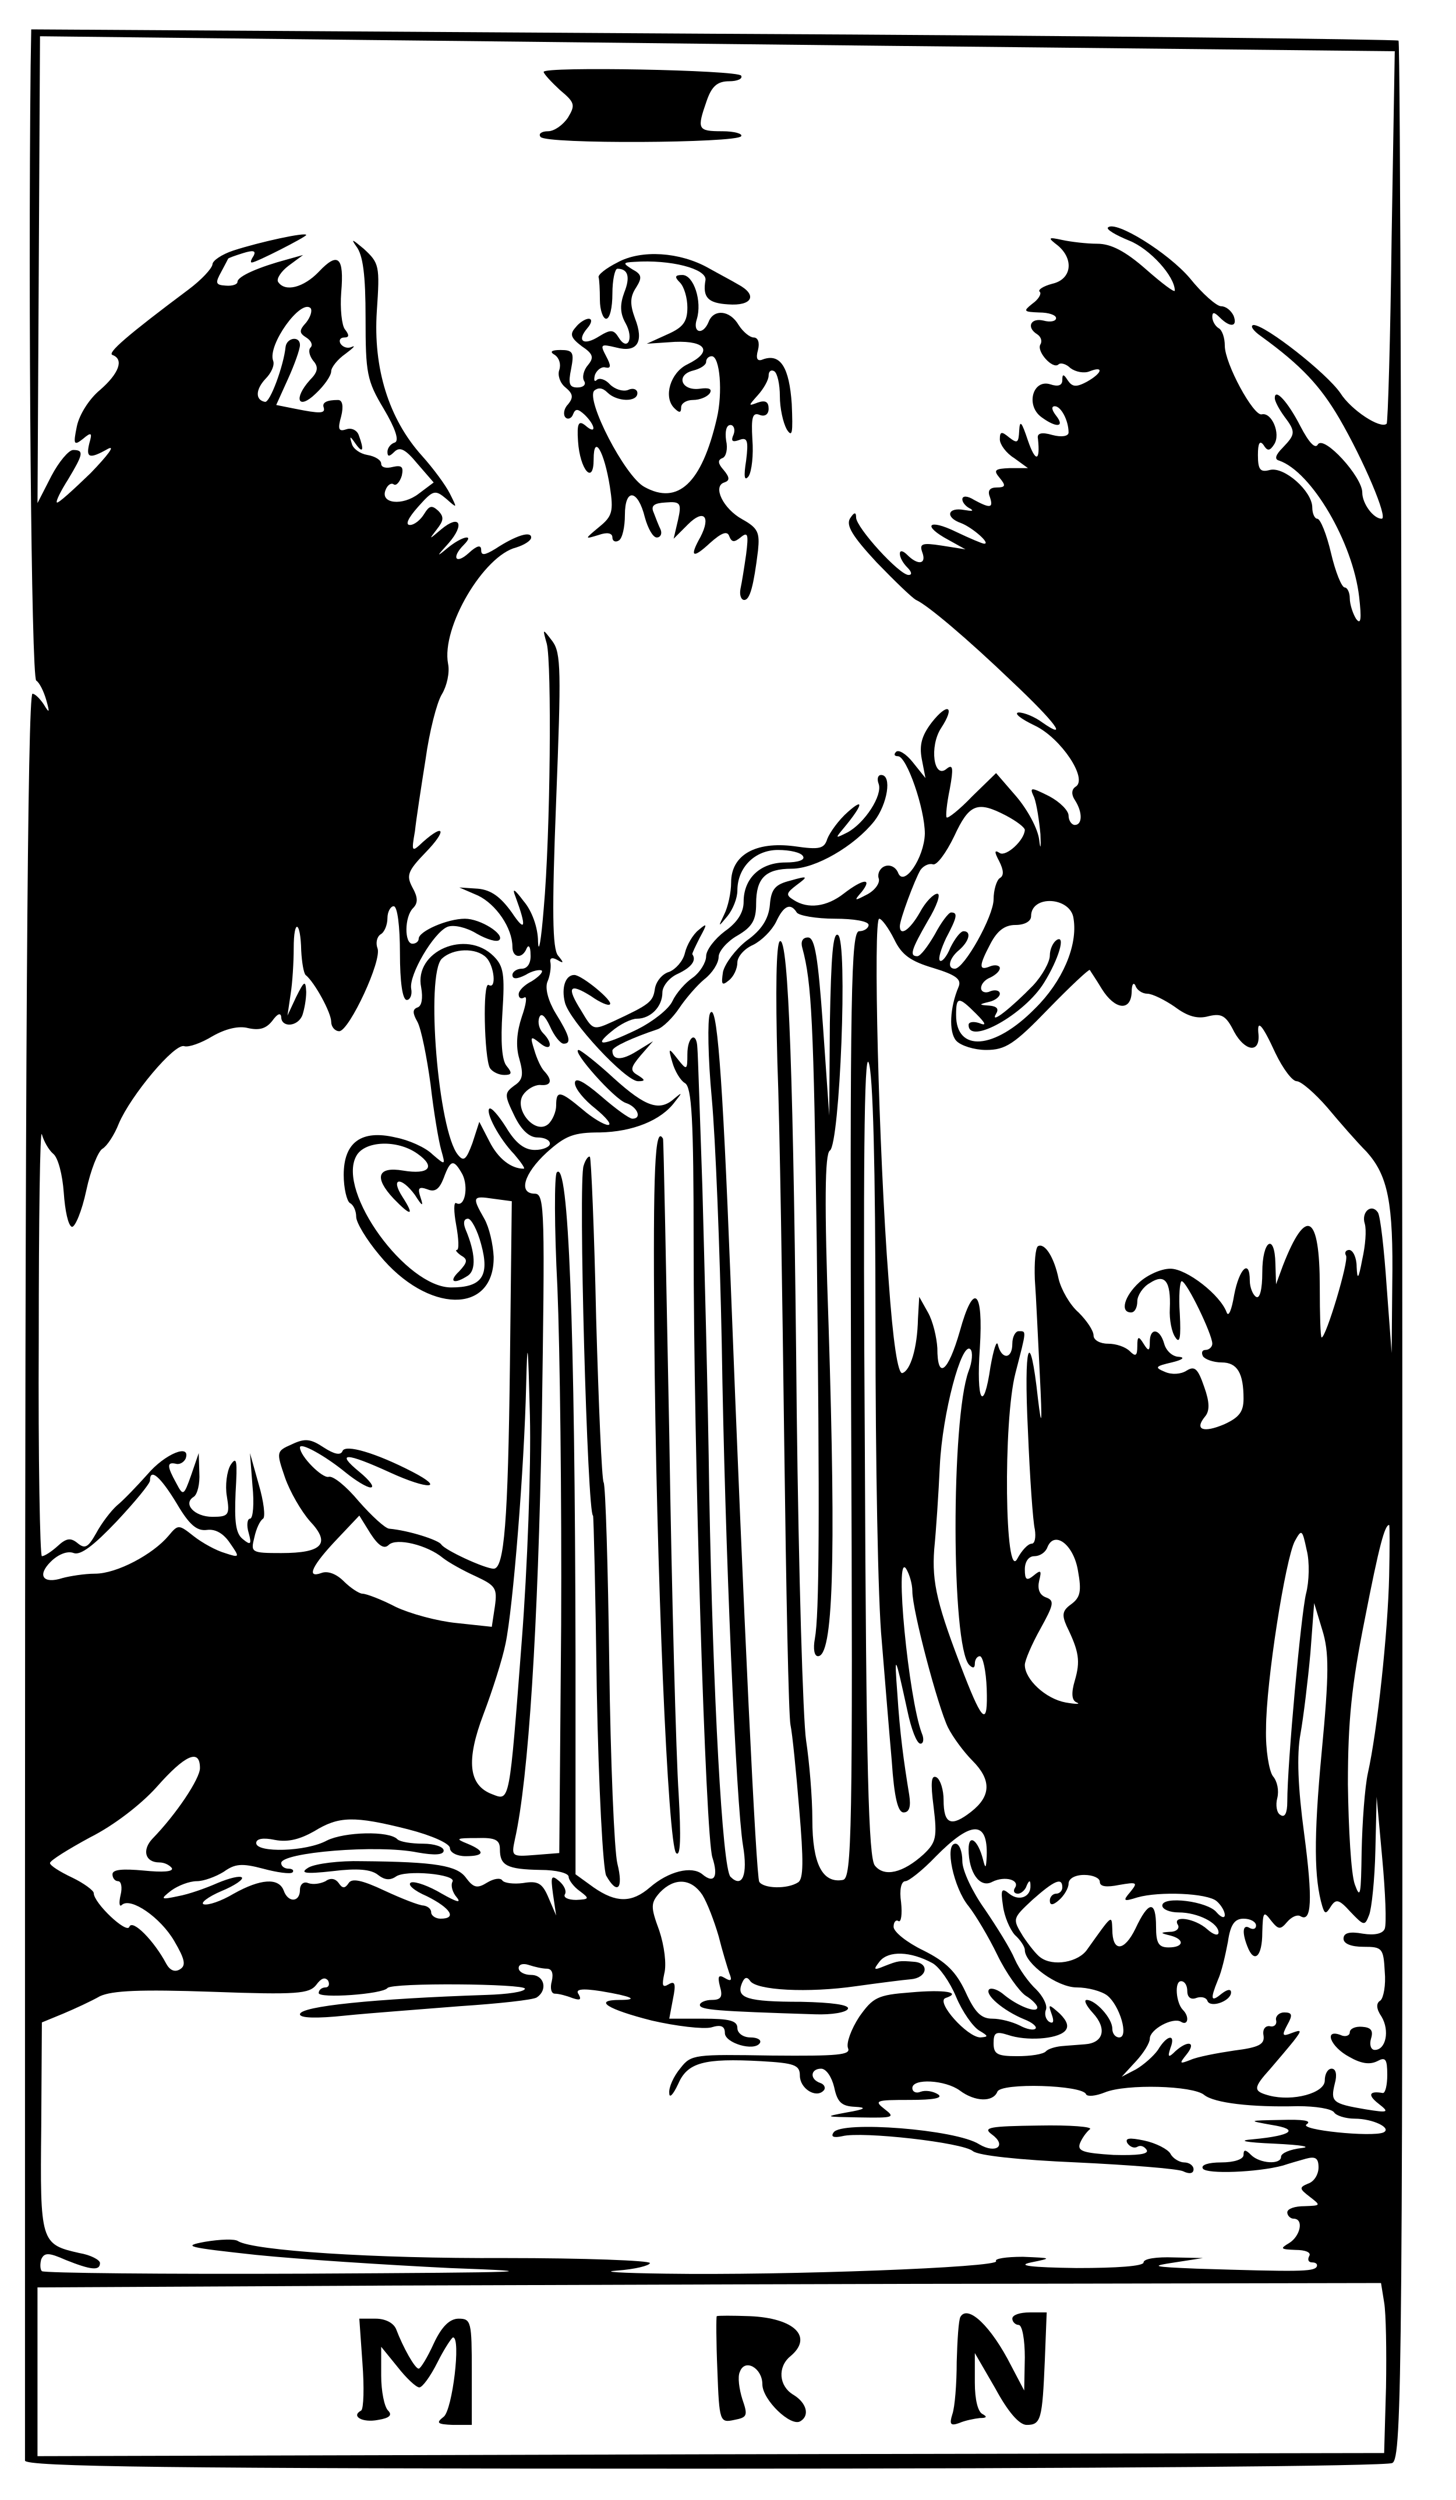 <?xml version="1.0" standalone="no"?>
<!DOCTYPE svg PUBLIC "-//W3C//DTD SVG 20010904//EN"
 "http://www.w3.org/TR/2001/REC-SVG-20010904/DTD/svg10.dtd">
<svg version="1.0" xmlns="http://www.w3.org/2000/svg"
 width="233pt" height="400pt" viewBox="0 0 233 400"
 preserveAspectRatio="xMidYMid meet">
<g transform="translate(0,400) scale(0.1,-0.1)"
fill="#000000" stroke="none">
<path d="M49 3894 c-4 -380 1 -978 9 -983 5 -3 12 -17 16 -31 6 -21 5 -22 -4
-7 -6 9 -14 17 -18 17 -8 0 -12 -602 -12 -1915 0 -495 0 -906 0 -912 0 -10
233 -13 1086 -13 623 0 1093 4 1102 9 16 8 17 142 16 1940 -1 1062 -3 1933 -6
1936 -2 2 -495 8 -1096 11 l-1092 7 -1 -59z m1625 30 l558 -6 -5 -297 c-2
-163 -6 -298 -8 -299 -10 -9 -57 22 -74 49 -22 32 -120 109 -139 109 -6 -1 -1
-9 12 -18 65 -47 95 -80 125 -131 39 -67 79 -161 68 -161 -13 0 -31 24 -31 42
0 25 -61 92 -71 77 -4 -8 -14 2 -28 29 -20 39 -41 62 -41 45 0 -5 7 -18 15
-29 19 -25 18 -29 -2 -50 -12 -12 -14 -19 -6 -21 52 -18 118 -131 128 -218 4
-35 3 -46 -5 -35 -5 8 -10 23 -10 33 0 9 -4 17 -8 17 -5 0 -15 25 -22 55 -7
30 -17 55 -22 55 -4 0 -8 8 -8 18 0 26 -45 66 -68 60 -15 -4 -19 0 -19 24 0
19 3 24 9 16 6 -10 10 -10 17 1 11 17 -4 52 -20 48 -13 -3 -59 81 -59 110 0
12 -4 25 -10 28 -5 3 -10 11 -10 18 0 8 3 8 12 -1 17 -17 29 -15 22 3 -4 8
-12 15 -20 15 -7 0 -30 20 -50 45 -35 41 -119 93 -131 81 -3 -3 12 -12 34 -21
33 -13 73 -57 73 -80 0 -4 -21 12 -46 34 -33 29 -56 41 -78 41 -17 0 -42 3
-56 6 -23 5 -24 4 -7 -9 26 -22 22 -54 -9 -61 -15 -4 -24 -10 -20 -13 3 -3 -2
-12 -12 -19 -15 -12 -14 -13 11 -14 15 0 27 -4 27 -9 0 -5 -9 -7 -20 -4 -21 5
-28 -11 -10 -22 6 -4 8 -11 5 -16 -7 -11 20 -41 29 -32 3 3 12 1 19 -6 8 -6
22 -9 31 -5 23 9 20 -3 -5 -17 -17 -9 -23 -8 -30 2 -7 11 -9 11 -9 1 0 -9 -7
-11 -19 -7 -28 9 -40 -33 -15 -52 24 -18 39 -17 24 2 -7 9 -8 15 -2 15 10 0
22 -23 22 -42 0 -6 -11 -8 -26 -4 -17 5 -25 3 -23 -6 4 -37 -4 -38 -16 -3 -10
30 -13 34 -14 16 -1 -20 -3 -21 -16 -11 -12 10 -15 10 -15 -3 0 -8 10 -22 23
-30 l22 -16 -29 0 c-24 -1 -27 -3 -16 -16 10 -12 9 -15 -5 -15 -11 0 -15 -5
-11 -15 6 -18 1 -19 -25 -5 -11 7 -19 7 -19 1 0 -5 6 -12 13 -15 6 -4 2 -4
-10 -2 -27 5 -31 -12 -5 -21 18 -7 48 -33 37 -33 -3 0 -24 9 -45 19 -45 22
-55 10 -12 -13 l27 -15 -38 6 c-32 5 -36 3 -31 -11 7 -19 -7 -21 -24 -4 -7 7
-12 8 -12 2 0 -6 5 -15 12 -22 7 -7 8 -12 2 -12 -15 0 -84 76 -84 92 0 9 -3 9
-10 -2 -6 -11 4 -28 43 -70 29 -30 57 -57 63 -60 18 -8 81 -61 154 -131 69
-65 91 -95 48 -65 -12 9 -29 16 -38 16 -8 -1 3 -10 26 -21 42 -20 86 -86 65
-98 -6 -4 -7 -12 -1 -21 13 -20 12 -40 0 -40 -5 0 -10 7 -10 15 0 8 -14 22
-31 31 -30 15 -32 15 -24 -2 4 -11 8 -37 10 -59 1 -22 0 -26 -2 -9 -2 18 -19
49 -37 70 l-32 37 -38 -37 c-20 -21 -39 -36 -41 -34 -2 1 0 22 5 46 6 33 5 40
-5 32 -21 -18 -28 36 -9 65 23 35 11 42 -15 9 -16 -21 -20 -36 -16 -58 l6 -31
-20 25 c-11 14 -23 21 -27 17 -4 -4 -3 -7 3 -7 14 0 43 -84 43 -124 -1 -39
-34 -87 -43 -62 -4 9 -13 13 -21 10 -8 -3 -12 -12 -10 -19 3 -7 -5 -19 -18
-26 -21 -11 -22 -11 -9 4 18 23 2 21 -29 -3 -27 -21 -57 -25 -80 -10 -13 8
-12 11 5 24 19 14 18 15 -10 7 -24 -6 -31 -13 -33 -39 -2 -22 -13 -40 -37 -57
-18 -14 -35 -37 -38 -50 -3 -20 -2 -23 9 -14 8 6 14 19 14 29 0 9 11 22 25 28
14 7 30 23 37 37 12 26 23 31 33 15 3 -5 31 -10 61 -10 30 0 54 -4 54 -10 0
-5 -7 -10 -15 -10 -13 0 -15 -92 -13 -757 3 -691 1 -758 -13 -761 -33 -6 -49
26 -49 96 0 37 -5 94 -10 127 -5 33 -12 269 -15 525 -5 533 -13 762 -27 754
-6 -4 -7 -79 -4 -193 4 -102 8 -377 11 -611 3 -234 7 -436 10 -450 3 -14 9
-74 14 -135 7 -82 7 -112 -2 -117 -17 -11 -55 -10 -62 1 -5 10 -25 420 -46
966 -13 332 -22 446 -33 423 -4 -10 -3 -71 3 -135 6 -65 13 -242 16 -393 5
-325 23 -736 34 -803 8 -47 -1 -69 -20 -50 -13 13 -28 289 -34 613 -2 157 -8
377 -11 490 -4 113 -7 213 -8 223 -1 28 -16 19 -16 -10 0 -26 -1 -26 -16 -7
-14 18 -15 18 -8 -6 4 -14 13 -29 20 -33 11 -6 14 -57 14 -257 0 -333 19 -948
30 -982 10 -31 3 -43 -16 -27 -17 14 -54 5 -84 -21 -29 -25 -54 -25 -90 0
l-29 21 0 352 c-1 530 -11 793 -30 771 -4 -5 -4 -88 1 -184 4 -96 7 -339 6
-540 l-3 -365 -38 -3 c-38 -3 -39 -3 -33 25 22 98 37 340 43 666 5 337 5 367
-11 367 -27 0 -18 32 19 66 30 27 43 32 85 32 52 1 98 19 120 49 12 15 12 16
0 6 -24 -22 -46 -15 -98 32 -27 25 -53 45 -56 45 -13 0 58 -80 76 -85 18 -6
26 -25 10 -25 -5 0 -27 16 -50 36 -28 24 -42 31 -42 21 0 -9 15 -27 33 -41 17
-14 27 -26 20 -26 -6 0 -25 11 -41 25 -36 30 -42 31 -42 6 0 -10 -6 -24 -13
-30 -21 -17 -55 24 -40 47 6 9 18 16 27 16 18 -2 21 7 7 22 -5 5 -12 20 -16
34 -7 22 -6 23 9 11 18 -15 22 -1 5 16 -6 6 -9 17 -6 25 3 8 9 3 17 -14 7 -16
17 -28 22 -28 13 0 10 12 -13 49 -12 20 -17 40 -13 50 4 9 6 22 5 30 -2 8 2
10 11 5 10 -6 11 -5 1 7 -9 11 -10 70 -3 248 8 207 8 236 -6 255 -16 21 -16
21 -9 -4 8 -31 6 -304 -5 -425 -4 -49 -8 -73 -9 -52 0 23 -10 50 -23 65 -15
20 -19 22 -13 7 18 -49 16 -58 -6 -25 -18 25 -33 36 -54 38 l-30 2 30 -13 c29
-14 55 -52 55 -82 0 -18 16 -20 23 -2 3 6 6 2 6 -10 1 -14 -5 -23 -14 -23 -8
0 -15 -5 -15 -10 0 -7 7 -7 21 0 11 7 23 9 26 7 2 -3 -5 -10 -16 -17 -12 -6
-21 -15 -21 -21 0 -6 4 -8 9 -5 5 3 3 -11 -4 -31 -8 -24 -10 -47 -4 -67 7 -25
6 -34 -8 -43 -16 -12 -16 -15 0 -48 11 -23 24 -35 37 -35 11 0 20 -4 20 -10 0
-5 -11 -10 -24 -10 -17 0 -31 11 -46 36 -12 19 -24 33 -27 30 -6 -6 15 -47 40
-73 11 -13 18 -23 15 -23 -20 0 -41 16 -55 44 l-16 31 -11 -34 c-10 -27 -14
-30 -23 -19 -32 38 -52 288 -26 314 18 17 55 18 71 2 13 -13 17 -52 4 -44 -10
6 -7 -117 2 -133 4 -6 14 -11 23 -11 12 0 13 3 4 14 -8 9 -10 39 -7 86 4 61 2
74 -14 90 -44 44 -128 8 -116 -50 3 -17 1 -30 -6 -32 -8 -3 -8 -9 0 -23 6 -11
15 -56 21 -100 5 -44 13 -91 17 -105 7 -25 7 -25 -14 -7 -11 11 -38 23 -59 27
-55 13 -83 -8 -83 -60 0 -21 5 -42 10 -45 6 -3 10 -13 10 -22 0 -9 16 -36 37
-61 77 -94 184 -96 183 -3 -1 20 -7 47 -15 61 -20 35 -19 37 14 32 l30 -4 -3
-262 c-3 -250 -9 -326 -26 -326 -14 0 -79 30 -84 39 -5 7 -51 22 -83 25 -6 0
-28 20 -49 44 -20 24 -41 41 -48 39 -10 -3 -46 33 -46 47 0 9 40 -13 73 -40
16 -13 34 -24 40 -24 7 0 -1 11 -18 25 -39 32 -21 31 49 -1 61 -28 90 -27 36
1 -58 30 -108 45 -112 33 -3 -7 -13 -5 -30 6 -21 14 -30 15 -51 5 -25 -11 -25
-12 -11 -53 8 -23 26 -54 40 -70 34 -36 20 -51 -46 -51 -48 0 -49 1 -43 25 3
14 9 27 14 30 4 3 1 28 -7 55 l-14 50 4 -52 c3 -29 1 -53 -4 -53 -4 0 -6 -10
-2 -23 5 -18 3 -20 -9 -10 -12 9 -14 28 -12 75 3 51 2 59 -8 44 -6 -10 -9 -33
-6 -50 5 -30 3 -33 -23 -33 -29 0 -48 21 -30 32 6 4 10 21 9 38 l-1 32 -12
-35 c-12 -34 -13 -34 -24 -13 -15 27 -15 34 -1 31 6 -2 13 2 16 8 9 25 -33 8
-61 -25 -17 -19 -39 -42 -49 -50 -10 -9 -25 -29 -33 -44 -13 -23 -18 -26 -30
-16 -11 9 -18 8 -32 -5 -10 -9 -21 -16 -25 -16 -3 0 -6 156 -5 348 0 191 2
338 5 327 3 -11 11 -25 18 -31 8 -6 15 -34 17 -62 2 -29 7 -53 13 -55 5 -1 16
25 23 58 7 33 19 63 26 67 7 4 19 22 26 40 19 45 90 130 105 124 7 -2 27 5 45
16 21 12 42 17 57 13 18 -4 29 -1 39 12 8 11 13 13 14 6 0 -18 27 -16 34 3 3
9 6 25 6 37 -1 19 -3 18 -16 -8 l-14 -30 5 34 c3 18 5 52 5 74 0 48 11 44 12
-4 1 -19 4 -36 7 -39 14 -11 41 -60 41 -75 0 -8 6 -15 13 -15 16 1 69 114 61
133 -3 8 -1 18 5 22 6 3 11 15 11 26 0 10 5 19 10 19 6 0 10 -32 10 -75 0 -46
4 -75 11 -75 5 0 9 8 7 18 -4 22 36 90 58 99 10 4 31 -1 47 -11 16 -9 32 -14
36 -10 9 9 -30 34 -55 34 -28 0 -74 -20 -74 -32 0 -4 -4 -8 -10 -8 -13 0 -13
43 1 57 8 8 8 17 -1 33 -10 19 -8 26 21 56 34 35 31 48 -4 17 -18 -17 -19 -17
-13 17 2 19 10 71 17 115 6 44 18 91 26 104 8 13 13 35 10 49 -11 58 57 173
109 186 13 4 24 11 24 16 0 11 -25 3 -57 -18 -18 -11 -23 -11 -23 -2 0 9 -7 7
-20 -5 -21 -19 -28 -7 -8 13 19 19 -3 14 -26 -5 -18 -15 -18 -14 2 8 26 30 18
47 -12 22 -20 -17 -20 -17 -7 0 11 14 12 20 2 30 -10 9 -14 8 -22 -5 -6 -10
-16 -18 -23 -18 -8 0 -3 11 13 29 24 27 27 28 45 13 18 -16 18 -16 6 8 -7 14
-27 41 -45 61 -53 59 -78 140 -72 231 5 73 4 77 -21 100 -18 15 -21 17 -12 4
11 -14 15 -46 15 -115 0 -88 2 -100 29 -145 19 -32 25 -51 18 -54 -7 -2 -12
-9 -12 -15 0 -8 3 -8 11 0 9 9 18 4 37 -19 l26 -30 -24 -18 c-26 -20 -62 -16
-53 6 3 8 9 12 13 9 4 -3 10 4 13 14 3 14 0 17 -14 14 -11 -3 -19 -1 -19 5 0
6 -10 12 -22 14 -12 2 -23 10 -25 18 -4 13 -3 13 6 0 12 -17 14 -10 5 14 -3 8
-12 12 -20 9 -12 -4 -14 0 -8 21 4 16 2 26 -5 26 -18 0 -26 -4 -23 -12 3 -10
-6 -10 -46 -2 l-30 6 19 42 c10 22 19 47 19 54 0 15 -21 12 -23 -3 -3 -30 -25
-90 -33 -88 -16 3 -15 20 1 37 9 9 15 22 12 29 -9 25 44 99 60 84 3 -4 0 -14
-7 -23 -12 -13 -11 -17 0 -24 8 -5 11 -12 7 -16 -4 -4 -2 -13 4 -21 9 -10 8
-18 -5 -31 -27 -30 -19 -49 9 -22 14 13 25 29 25 36 0 6 10 19 23 28 12 9 17
14 10 11 -6 -3 -14 -1 -18 5 -3 5 -1 10 6 10 8 0 8 4 1 13 -5 6 -8 33 -6 59 5
57 -5 66 -36 33 -24 -25 -54 -33 -65 -16 -3 5 5 17 17 26 l23 17 -25 -7 c-45
-12 -80 -27 -80 -36 0 -4 -8 -7 -19 -6 -16 1 -17 4 -7 22 6 11 11 21 11 21 0
1 11 5 24 9 16 5 21 4 17 -4 -4 -6 -6 -11 -3 -11 7 0 87 41 87 44 0 5 -74 -11
-117 -25 -18 -6 -33 -16 -33 -22 -1 -7 -18 -25 -38 -40 -99 -74 -131 -102
-122 -105 19 -7 10 -30 -20 -56 -17 -14 -33 -39 -37 -58 -6 -29 -5 -32 10 -20
13 11 15 10 10 -7 -6 -24 0 -26 30 -9 12 6 -1 -11 -28 -39 -28 -27 -52 -49
-54 -47 -2 2 6 18 18 37 24 40 26 47 8 47 -7 0 -23 -19 -35 -42 l-22 -43 2
373 2 374 525 -6 c289 -3 777 -9 1085 -12z m-64 -1229 c17 -9 30 -19 30 -23
-1 -17 -30 -43 -40 -37 -9 6 -9 2 -1 -13 7 -14 8 -23 1 -27 -5 -3 -10 -19 -10
-34 0 -27 -47 -111 -62 -111 -13 0 -9 17 7 30 16 14 20 30 7 30 -5 0 -14 -12
-21 -26 -6 -15 -14 -24 -17 -21 -3 3 2 19 10 36 18 34 19 41 8 41 -4 0 -16
-16 -26 -35 -11 -19 -23 -35 -28 -35 -13 0 -10 10 17 57 14 23 21 43 15 43 -6
0 -19 -13 -28 -30 -16 -28 -32 -39 -32 -22 0 11 24 75 33 90 5 7 14 11 20 9 6
-2 21 18 34 45 24 52 37 57 83 33z m108 -165 c7 -43 -18 -101 -62 -144 -65
-66 -126 -70 -126 -10 0 30 4 30 32 2 16 -16 17 -20 5 -15 -9 3 -17 2 -17 -3
0 -33 90 17 121 68 23 37 35 77 20 68 -6 -4 -11 -15 -11 -25 0 -10 -12 -32
-27 -48 -34 -35 -70 -64 -59 -45 5 8 1 12 -11 13 -17 1 -17 2 0 6 9 2 17 8 17
13 0 5 -7 7 -15 4 -8 -4 -15 -1 -15 5 0 7 7 14 15 17 8 4 15 10 15 15 0 4 -7
6 -15 3 -19 -8 -19 0 0 36 11 21 23 30 40 30 15 0 25 6 25 14 0 35 64 31 68
-4z m-287 -33 c12 -25 26 -35 63 -46 36 -11 45 -18 40 -30 -14 -33 -16 -72 -4
-86 7 -8 29 -15 48 -15 31 0 45 9 100 66 35 36 65 64 66 62 1 -2 10 -15 19
-30 21 -34 47 -37 48 -5 0 12 3 16 6 10 2 -7 11 -13 19 -13 8 0 28 -10 44 -21
20 -15 36 -20 54 -15 21 5 28 1 41 -25 17 -31 41 -35 39 -5 -3 26 5 19 27 -29
12 -25 27 -45 34 -45 7 0 29 -19 49 -42 20 -24 48 -56 63 -71 34 -38 43 -81
41 -212 l-1 -110 -8 107 c-4 59 -10 112 -14 118 -10 15 -27 1 -21 -18 3 -10 1
-35 -4 -57 -6 -32 -8 -34 -9 -12 0 15 -6 27 -12 27 -5 0 -8 -4 -5 -9 5 -8 -32
-131 -39 -131 -2 0 -3 37 -3 81 0 117 -22 129 -59 34 l-11 -30 -1 33 c-1 50
-21 38 -21 -14 0 -27 -4 -43 -10 -39 -5 3 -10 15 -10 26 0 36 -17 19 -25 -23
-4 -24 -9 -36 -12 -28 -10 28 -64 70 -90 70 -15 0 -37 -10 -50 -22 -24 -22
-31 -48 -13 -48 6 0 10 8 10 18 0 9 9 23 20 29 24 16 34 3 32 -41 -1 -17 3
-38 9 -46 7 -11 9 0 7 38 -2 28 0 52 3 52 8 0 49 -85 49 -100 0 -5 -5 -10 -11
-10 -5 0 -7 -4 -4 -10 3 -5 17 -10 30 -10 25 0 35 -17 35 -58 0 -21 -7 -30
-31 -41 -33 -14 -48 -9 -31 12 8 9 8 23 -1 48 -10 29 -15 34 -28 26 -9 -6 -24
-7 -35 -2 -17 7 -15 9 11 15 17 4 22 8 12 9 -11 0 -21 10 -24 21 -7 25 -23 26
-23 3 0 -15 -2 -16 -10 -3 -8 13 -10 12 -10 -4 0 -16 -3 -17 -12 -8 -7 7 -22
12 -35 12 -13 0 -23 6 -23 13 0 8 -11 24 -24 37 -14 12 -28 37 -32 54 -7 34
-22 58 -33 52 -4 -3 -6 -26 -5 -53 2 -26 5 -95 8 -153 4 -79 3 -88 -3 -38 -13
119 -23 88 -16 -52 3 -74 8 -145 11 -157 2 -13 0 -23 -5 -23 -6 0 -16 -11 -23
-24 -20 -39 -23 220 -3 297 18 70 18 67 5 67 -5 0 -10 -9 -10 -20 0 -25 -17
-26 -23 -2 -2 9 -7 -7 -12 -35 -11 -76 -23 -56 -17 30 6 94 -10 107 -32 27
-19 -66 -36 -79 -36 -27 -1 17 -7 43 -15 57 l-14 25 -2 -35 c-1 -47 -12 -83
-25 -87 -7 -2 -15 49 -22 149 -16 207 -25 578 -15 578 4 0 15 -15 24 -33z
m-30 -617 c0 -217 4 -445 10 -505 5 -61 12 -147 16 -192 4 -60 10 -83 19 -83
9 0 12 9 9 28 -9 55 -15 99 -19 162 -5 66 -4 65 16 -27 6 -29 15 -53 21 -53 5
0 6 8 2 17 -21 56 -44 291 -25 263 5 -8 10 -24 10 -36 0 -31 41 -185 57 -218
8 -16 26 -40 39 -53 31 -31 30 -57 -2 -82 -32 -25 -44 -20 -44 19 0 16 -5 32
-11 36 -9 5 -10 -8 -5 -47 6 -49 4 -57 -16 -76 -33 -30 -63 -37 -78 -18 -10
12 -14 153 -16 663 -3 454 -1 640 6 622 7 -15 11 -168 11 -420z m-733 274 c30
-21 19 -34 -23 -27 -41 7 -47 -11 -15 -45 28 -29 34 -28 14 3 -20 31 -2 33 20
3 12 -19 14 -19 9 -4 -5 15 -3 18 11 13 12 -5 19 0 26 18 11 30 16 31 30 6 10
-20 4 -54 -10 -46 -4 2 -4 -13 0 -35 4 -22 5 -40 1 -40 -3 0 0 -4 7 -9 11 -6
10 -11 -3 -25 -18 -17 -9 -22 14 -7 13 9 12 36 -4 74 -4 10 -3 17 4 17 5 0 15
-18 21 -41 14 -51 1 -69 -48 -69 -72 0 -183 153 -152 210 13 25 66 27 98 4z
m167 -779 c-20 -261 -19 -257 -47 -246 -38 14 -43 53 -14 129 14 37 30 87 35
112 12 57 30 282 33 414 2 80 3 69 6 -49 2 -82 -4 -244 -13 -360z m715 431
c-28 -76 -28 -439 1 -470 6 -6 9 -5 9 2 0 7 4 12 8 12 5 0 10 -24 11 -52 2
-60 -6 -55 -36 22 -43 111 -52 147 -48 201 3 30 7 90 9 134 4 83 35 200 49
186 4 -4 3 -20 -3 -35z m-1267 -212 c20 -34 32 -44 48 -42 14 2 27 -6 37 -21
16 -23 16 -24 -8 -16 -14 4 -36 16 -50 27 -24 19 -25 19 -40 1 -25 -30 -83
-61 -118 -61 -17 0 -41 -4 -52 -7 -31 -10 -41 4 -19 26 12 12 27 18 37 14 11
-4 32 12 69 51 29 31 53 60 53 65 0 21 17 6 43 -37z m339 -66 c12 12 62 0 87
-21 9 -7 32 -20 52 -29 32 -15 35 -19 31 -48 l-5 -33 -56 6 c-31 3 -75 15 -98
26 -23 12 -47 21 -53 21 -5 0 -19 9 -30 20 -12 12 -26 17 -36 13 -25 -9 -14
13 26 55 l35 37 18 -29 c13 -20 22 -25 29 -18z m1601 -50 c-2 -90 -19 -248
-34 -315 -5 -23 -9 -79 -10 -125 -1 -70 -2 -78 -11 -53 -6 17 -10 89 -11 160
0 102 6 159 27 264 23 118 32 151 39 151 1 0 1 -37 0 -82z m-133 -28 c-8 -33
-30 -272 -30 -333 0 -18 -4 -26 -11 -21 -6 3 -8 16 -5 27 3 12 0 27 -7 35 -6
8 -12 42 -11 76 0 75 31 271 46 300 11 20 12 19 19 -14 5 -19 4 -51 -1 -70z
m-365 37 c6 -33 4 -43 -11 -54 -14 -10 -15 -17 -7 -35 20 -41 22 -56 13 -87
-6 -20 -5 -32 3 -35 7 -3 -1 -3 -18 0 -32 6 -65 37 -65 60 0 7 11 33 25 58 21
38 23 45 9 50 -11 4 -14 14 -11 27 4 16 3 18 -9 8 -11 -9 -14 -7 -14 10 0 12
6 21 15 21 9 0 18 6 21 14 11 28 42 5 49 -37z m390 -291 c-13 -138 -12 -202 1
-246 4 -13 6 -13 14 0 8 12 13 11 31 -9 22 -23 23 -23 30 -5 4 10 9 57 10 104
l2 85 9 -99 c5 -54 7 -104 4 -112 -3 -8 -16 -11 -35 -8 -22 4 -31 1 -31 -8 0
-8 12 -13 32 -13 30 0 32 -2 34 -40 2 -21 -2 -42 -7 -46 -7 -4 -7 -13 2 -26
13 -22 7 -53 -11 -53 -6 0 -9 8 -6 18 4 13 0 18 -14 19 -11 1 -20 -3 -20 -9 0
-5 -7 -8 -15 -4 -27 10 -16 -19 14 -35 19 -11 33 -13 45 -7 13 7 16 4 16 -22
0 -16 -3 -29 -7 -29 -22 4 -25 -3 -7 -17 18 -14 16 -15 -21 -9 -53 9 -56 12
-49 41 4 14 2 24 -5 24 -6 0 -11 -8 -11 -19 0 -20 -51 -34 -89 -24 -26 7 -26
12 2 43 12 14 29 34 37 44 14 18 13 19 -3 13 -15 -6 -16 -4 -7 13 9 16 8 20
-5 20 -8 0 -14 -6 -13 -12 2 -7 -3 -12 -10 -10 -7 1 -12 -5 -10 -15 2 -14 -7
-19 -47 -24 -27 -4 -59 -10 -70 -15 -18 -7 -18 -6 -6 9 16 20 2 23 -18 5 -11
-11 -13 -10 -8 5 9 23 -5 22 -20 -3 -7 -10 -23 -24 -35 -31 l-23 -12 23 25
c12 13 22 29 22 36 0 15 37 35 50 27 11 -7 14 8 3 19 -11 11 -14 46 -3 46 6 0
10 -7 10 -16 0 -10 6 -14 14 -11 8 3 16 1 18 -4 4 -13 38 -1 38 13 0 6 -6 5
-15 -2 -17 -14 -19 -10 -6 22 6 13 12 40 16 61 4 28 11 37 25 37 11 0 20 -5
20 -11 0 -5 -4 -7 -10 -4 -11 7 -13 -6 -4 -29 11 -29 24 -17 24 22 1 33 2 35
14 19 12 -15 15 -15 26 -2 7 8 16 12 21 9 18 -11 20 26 6 132 -10 74 -12 126
-6 159 5 28 12 86 16 130 l6 80 13 -43 c11 -35 11 -70 -1 -196z m-1795 -25 c0
-17 -38 -74 -76 -113 -17 -18 -12 -38 11 -38 8 0 16 -4 20 -9 3 -6 -15 -7 -45
-4 -33 3 -50 2 -50 -6 0 -6 4 -11 9 -11 5 0 7 -10 4 -22 -3 -13 -2 -20 2 -16
14 13 62 -20 84 -58 17 -29 19 -39 9 -45 -8 -5 -16 -2 -22 9 -19 36 -54 72
-59 59 -4 -12 -57 38 -57 54 0 4 -16 16 -35 25 -19 9 -35 19 -35 23 0 4 29 22
64 41 38 19 82 53 107 81 45 51 69 62 69 30z m333 -98 c39 -10 67 -23 67 -30
0 -7 11 -13 25 -13 31 0 32 8 3 20 -20 8 -18 9 15 9 30 1 37 -3 37 -18 0 -26
11 -32 65 -33 25 0 45 -5 45 -11 0 -5 8 -16 18 -23 16 -12 15 -13 -6 -14 -13
0 -21 4 -18 9 3 5 -1 14 -9 21 -13 11 -14 8 -10 -21 l5 -34 -12 28 c-10 24
-17 28 -41 24 -15 -2 -30 0 -33 4 -3 5 -14 3 -24 -3 -16 -10 -22 -9 -34 7 -14
20 -48 26 -167 27 -36 1 -74 -4 -85 -10 -15 -9 -7 -11 38 -6 40 5 62 3 73 -6
10 -8 19 -9 28 -3 15 12 99 4 91 -8 -3 -6 0 -17 7 -25 8 -10 -1 -7 -24 6 -20
12 -42 20 -49 18 -7 -3 4 -13 25 -22 38 -19 49 -36 22 -36 -8 0 -15 5 -15 10
0 6 -6 10 -12 11 -7 0 -35 11 -63 24 -36 17 -52 20 -57 12 -6 -9 -10 -9 -16 0
-5 7 -13 9 -21 3 -8 -4 -20 -6 -28 -3 -7 3 -13 -2 -13 -11 0 -20 -19 -21 -26
-1 -8 21 -37 19 -80 -5 -20 -12 -41 -19 -48 -17 -6 2 7 12 28 21 22 9 36 19
33 22 -3 3 -20 -1 -39 -9 -18 -8 -46 -18 -63 -21 -28 -6 -29 -5 -11 9 11 8 29
15 41 15 11 0 30 7 43 15 18 13 29 14 63 5 22 -6 44 -9 47 -6 3 3 0 6 -6 6 -7
0 -12 4 -12 9 0 17 154 30 218 17 28 -5 42 -4 42 3 0 6 -15 11 -33 11 -19 0
-37 3 -41 7 -13 14 -85 12 -113 -2 -33 -18 -113 -20 -113 -4 0 7 11 9 30 5 21
-4 40 1 63 14 39 24 63 25 150 3z m926 -43 c-1 -20 -2 -21 -6 -5 -8 31 -23 42
-23 16 0 -37 18 -63 38 -52 20 10 45 3 36 -10 -3 -5 -1 -9 5 -9 5 0 12 6 14
13 4 9 6 9 6 0 1 -18 -18 -26 -34 -13 -12 10 -14 7 -10 -19 2 -17 11 -38 19
-47 9 -8 16 -19 16 -24 0 -22 52 -60 83 -60 18 0 40 -6 49 -13 20 -16 35 -67
19 -67 -6 0 -11 6 -11 14 0 17 -27 46 -41 46 -5 0 -1 -9 10 -21 23 -25 17 -48
-13 -50 -11 -1 -28 -2 -38 -3 -9 -1 -20 -4 -24 -8 -4 -5 -25 -8 -46 -8 -32 0
-38 3 -38 21 0 17 4 19 23 13 29 -10 78 -7 91 6 7 7 4 16 -8 28 -18 16 -19 16
-13 -1 4 -11 3 -16 -4 -12 -6 4 -8 13 -5 20 2 7 -5 21 -16 32 -11 10 -27 32
-34 48 -7 17 -29 52 -48 80 -20 28 -36 62 -36 77 0 16 -5 28 -11 28 -18 0 -3
-71 21 -100 11 -14 32 -49 46 -78 14 -29 35 -58 45 -65 10 -6 19 -15 19 -19 0
-10 -31 2 -53 20 -9 8 -20 12 -24 9 -8 -8 22 -34 56 -48 13 -5 21 -12 18 -15
-3 -3 -14 -1 -25 5 -12 6 -31 11 -44 11 -18 0 -28 10 -43 43 -15 32 -31 48
-67 66 -27 13 -48 30 -48 38 0 8 4 12 8 9 4 -2 6 11 4 30 -3 20 0 34 7 34 5 0
27 17 48 39 57 58 84 59 82 1z m181 -41 c0 -8 11 -9 31 -5 29 5 30 4 18 -11
-13 -15 -11 -16 11 -9 35 10 112 7 127 -6 7 -6 13 -16 13 -22 0 -6 -6 -4 -13
4 -14 18 -87 27 -87 11 0 -6 12 -11 26 -11 31 0 64 -17 64 -32 0 -6 -8 -4 -18
5 -20 18 -57 23 -47 7 3 -5 -2 -11 -12 -11 -17 -1 -17 -2 0 -6 23 -6 22 -19
-3 -19 -16 0 -20 7 -20 33 0 43 -12 42 -33 -3 -18 -37 -37 -38 -37 -1 -1 24 0
24 -40 -32 -14 -21 -55 -28 -75 -13 -6 4 -18 19 -28 34 -17 28 -17 28 15 58
35 31 48 37 48 20 0 -5 -4 -10 -10 -10 -5 0 -10 -5 -10 -11 0 -8 5 -8 15 1 8
7 15 19 15 26 0 8 10 14 25 14 14 0 25 -5 25 -11z m-636 -21 c8 -13 19 -42 26
-66 6 -24 14 -50 17 -59 5 -12 3 -14 -7 -8 -10 6 -12 3 -8 -13 5 -17 2 -22
-13 -22 -10 0 -19 -4 -19 -8 0 -8 26 -10 184 -15 27 -1 51 3 53 9 2 6 -25 10
-75 11 -87 0 -104 6 -95 29 4 10 8 12 13 5 9 -16 94 -20 170 -9 36 5 75 10 87
11 27 2 31 26 6 28 -24 2 -25 2 -48 -7 -17 -7 -18 -6 -7 8 14 17 49 16 84 -3
11 -6 28 -30 38 -54 10 -24 27 -48 37 -54 15 -9 15 -10 2 -11 -21 0 -72 57
-56 63 27 9 -1 14 -56 9 -53 -4 -60 -8 -82 -39 -13 -20 -21 -42 -18 -50 5 -11
-15 -13 -122 -12 -123 2 -129 2 -146 -20 -11 -13 -19 -31 -18 -40 0 -9 6 -3
14 14 15 35 41 42 133 37 53 -3 62 -6 62 -23 0 -21 26 -37 38 -24 4 4 1 10 -5
12 -18 6 -16 23 1 23 8 0 17 -13 21 -30 5 -24 12 -30 33 -31 20 -1 17 -4 -13
-9 -37 -7 -36 -7 20 -8 55 -1 58 0 41 13 -18 14 -15 15 40 15 38 0 54 3 45 9
-8 5 -20 7 -28 4 -7 -3 -13 0 -13 6 0 16 53 13 76 -4 24 -18 53 -19 60 -2 5
15 137 11 142 -4 2 -4 15 -3 30 3 34 14 141 11 159 -4 16 -13 76 -20 150 -18
28 0 54 -4 58 -10 3 -5 18 -10 33 -10 29 0 60 -15 46 -22 -18 -8 -137 4 -123
13 9 6 -6 8 -41 7 -53 -1 -54 -1 -15 -8 45 -7 33 -17 -30 -23 -26 -2 -13 -5
35 -7 41 -2 60 -5 43 -7 -18 -2 -33 -8 -33 -14 0 -13 -34 -11 -48 3 -9 9 -12
9 -12 0 0 -7 -15 -12 -36 -12 -20 0 -33 -4 -29 -10 6 -9 87 -6 128 5 9 3 26 8
37 11 15 4 20 1 20 -14 0 -11 -7 -23 -17 -26 -14 -6 -14 -8 3 -21 18 -14 18
-14 -8 -15 -16 0 -28 -4 -28 -10 0 -5 5 -10 10 -10 17 0 11 -28 -7 -39 -15 -9
-14 -10 10 -11 16 0 26 -4 22 -10 -3 -6 -1 -10 5 -10 6 0 9 -3 7 -7 -5 -8 -30
-8 -192 -3 -72 3 -75 4 -35 10 l45 7 -47 1 c-27 1 -48 -2 -48 -8 0 -6 -42 -9
-107 -9 -74 1 -97 4 -73 9 34 7 34 7 -13 9 -27 0 -46 -3 -43 -7 6 -10 -336
-23 -529 -20 -71 1 -106 3 -77 5 28 2 52 8 52 12 0 4 -105 8 -232 8 -212 -1
-402 12 -427 27 -5 4 -29 3 -53 -1 -38 -7 -28 -9 82 -21 69 -7 208 -16 310
-21 162 -6 134 -7 -231 -9 -229 -1 -418 1 -422 4 -3 3 -3 12 -1 19 5 11 12 11
39 -1 40 -16 55 -18 55 -5 0 5 -15 13 -33 16 -62 14 -63 17 -61 202 l1 167 34
14 c19 8 45 20 59 28 20 9 64 11 180 7 136 -5 155 -3 166 11 8 11 14 13 19 7
3 -6 1 -11 -4 -11 -6 0 -11 -4 -11 -9 0 -9 102 -2 110 8 7 9 220 7 220 -1 0
-5 -28 -9 -62 -10 -179 -6 -298 -18 -298 -31 0 -6 26 -7 73 -2 39 4 122 10
183 15 61 4 117 10 123 14 18 12 12 36 -9 36 -11 0 -20 5 -20 11 0 6 7 8 16 5
9 -3 22 -6 29 -6 8 0 11 -7 8 -20 -3 -11 -1 -20 5 -20 6 0 18 -3 28 -7 12 -4
15 -3 10 6 -6 8 4 10 36 5 48 -8 62 -14 30 -14 -44 0 -20 -15 51 -33 39 -9 82
-14 95 -11 16 5 22 2 22 -9 0 -16 47 -30 56 -16 3 5 -4 9 -15 9 -12 0 -21 7
-21 15 0 12 -13 15 -55 15 l-54 0 6 32 c5 24 3 29 -7 23 -10 -6 -11 -2 -7 17
4 15 0 45 -8 69 -14 38 -14 44 1 61 23 24 50 23 68 -4z m1091 -652 c3 -17 4
-78 3 -136 l-3 -105 -1078 -2 -1077 -3 0 135 0 135 572 3 c315 1 799 3 1075 3
l503 1 5 -31z"/>
<path d="M870 3885 c0 -3 12 -16 26 -29 24 -20 25 -24 13 -44 -8 -12 -22 -22
-32 -22 -10 0 -16 -4 -12 -9 7 -12 314 -10 321 1 3 4 -11 8 -30 8 -40 0 -41 3
-25 49 8 23 17 31 36 31 13 0 22 4 19 9 -6 9 -316 15 -316 6z"/>
<path d="M988 3580 c-18 -9 -32 -20 -30 -24 1 -3 2 -19 2 -36 0 -16 5 -30 10
-30 6 0 10 18 10 40 0 22 4 40 8 40 17 0 21 -13 11 -38 -7 -19 -7 -33 2 -49
14 -25 3 -46 -11 -23 -8 13 -13 13 -31 2 -25 -16 -37 -8 -19 13 7 8 8 15 2 15
-5 0 -15 -6 -21 -14 -10 -11 -7 -17 10 -30 18 -12 20 -18 10 -30 -7 -8 -10
-20 -6 -26 3 -5 -1 -10 -11 -10 -13 0 -15 6 -10 30 5 26 3 30 -17 30 -15 0
-18 -3 -9 -8 7 -5 10 -15 7 -24 -3 -8 1 -21 10 -28 12 -10 13 -16 4 -27 -7 -7
-8 -17 -4 -21 4 -4 10 -1 12 5 4 10 8 9 19 -1 18 -18 18 -32 1 -17 -11 9 -14
4 -12 -25 3 -46 25 -71 25 -29 0 42 17 13 26 -44 6 -39 4 -47 -17 -64 -24 -20
-24 -20 -1 -13 14 5 22 3 22 -4 0 -6 5 -8 10 -5 6 3 10 22 10 41 0 44 21 41
32 -4 5 -18 13 -32 19 -32 6 0 9 6 6 13 -3 6 -8 19 -11 27 -5 11 1 15 19 16
24 2 26 -1 20 -28 l-7 -30 23 23 c25 25 37 13 20 -20 -18 -32 -13 -36 15 -10
19 17 28 20 31 11 4 -10 8 -10 18 -2 12 10 13 5 9 -27 -3 -21 -7 -46 -9 -55
-2 -10 1 -18 6 -18 9 0 15 22 22 79 3 29 0 36 -25 50 -31 17 -48 53 -29 59 9
3 9 8 -1 20 -9 10 -10 16 -2 19 6 2 9 15 6 28 -2 14 0 25 7 25 5 0 8 -7 5 -15
-5 -11 -2 -13 9 -9 13 5 15 -1 11 -33 -4 -25 -3 -34 4 -25 5 8 8 34 6 59 -2
35 0 44 12 39 8 -3 14 1 14 10 0 11 -5 14 -17 10 -16 -6 -16 -6 0 12 9 10 17
24 17 31 0 7 4 10 9 7 5 -3 9 -21 9 -40 0 -19 5 -42 11 -53 9 -14 10 -6 8 41
-4 58 -18 81 -46 71 -9 -4 -12 1 -8 15 3 12 0 20 -7 20 -6 0 -17 9 -24 20 -14
24 -40 26 -48 5 -9 -22 -26 -18 -19 4 9 29 -5 71 -23 71 -12 0 -13 -3 -4 -12
7 -7 12 -25 12 -40 0 -23 -7 -32 -32 -43 l-33 -15 45 3 c51 2 61 -16 20 -36
-27 -13 -39 -52 -21 -70 8 -8 11 -8 11 1 0 7 9 12 19 12 11 0 23 5 27 11 4 7
-2 9 -16 7 -30 -4 -39 22 -11 29 12 3 21 9 21 14 0 5 4 9 9 9 13 0 18 -58 8
-100 -24 -103 -62 -139 -116 -109 -31 17 -94 139 -80 154 6 5 13 5 21 -3 15
-15 48 -16 48 -1 0 6 -7 9 -15 5 -8 -3 -21 1 -29 9 -7 8 -17 11 -21 7 -4 -4
-5 0 -3 8 3 8 11 14 17 12 9 -2 9 3 1 18 -10 19 -9 20 16 14 34 -9 45 9 30 47
-8 22 -8 34 2 49 10 16 9 21 -6 29 -16 10 -15 11 3 12 58 4 116 -11 114 -29
-5 -28 4 -37 36 -39 39 -3 48 15 16 32 -10 6 -31 17 -47 26 -46 26 -108 30
-146 9z"/>
<path d="M1406 2746 c7 -18 -22 -63 -50 -78 -20 -10 -20 -10 -5 8 29 35 33 49
6 25 -15 -13 -29 -33 -33 -43 -5 -16 -12 -18 -53 -12 -62 8 -101 -14 -101 -58
0 -16 -5 -39 -11 -51 -10 -21 -10 -21 5 -3 9 11 16 29 16 41 0 37 28 65 65 65
19 0 37 -4 40 -10 4 -6 -8 -10 -28 -10 -40 0 -67 -25 -67 -63 0 -17 -10 -33
-30 -47 -16 -12 -30 -30 -30 -40 0 -10 -10 -26 -21 -34 -12 -8 -27 -25 -33
-38 -6 -13 -32 -33 -56 -45 -56 -27 -72 -28 -41 -3 13 11 31 20 40 20 22 0 41
19 41 42 0 10 11 24 25 30 21 10 30 21 23 31 -1 1 5 13 12 27 12 22 12 24 -2
12 -9 -7 -19 -24 -22 -37 -3 -13 -15 -26 -25 -30 -11 -3 -21 -15 -23 -27 -3
-21 -8 -25 -66 -52 -33 -15 -33 -15 -52 17 -24 38 -19 45 16 23 14 -10 28 -16
30 -13 6 5 -45 47 -57 47 -14 0 -21 -20 -15 -44 7 -29 97 -126 117 -126 12 0
12 2 -1 10 -12 7 -11 12 5 31 l20 23 -26 -16 c-24 -15 -39 -15 -39 1 0 6 33
21 72 34 9 3 25 19 35 34 10 15 28 36 40 46 13 10 23 26 23 36 0 9 14 25 30
34 24 14 30 25 30 51 0 41 15 56 57 56 38 0 100 36 132 76 21 27 29 74 11 74
-5 0 -7 -6 -4 -14z"/>
<path d="M1328 2363 l-1 -148 -10 143 c-8 112 -13 142 -24 142 -9 0 -12 -7 -9
-17 15 -55 18 -119 23 -471 5 -445 4 -596 -3 -634 -3 -16 -1 -28 5 -28 24 0
29 147 17 528 -7 198 -6 276 2 281 16 10 29 336 13 345 -8 5 -11 -33 -13 -141z"/>
<path d="M1047 1873 c3 -387 22 -825 35 -838 7 -7 8 24 4 95 -4 58 -11 316
-15 575 -5 259 -9 471 -10 473 -13 23 -16 -50 -14 -305z"/>
<path d="M934 2135 c-9 -22 6 -560 15 -560 1 0 4 -125 6 -278 3 -161 10 -287
15 -298 18 -32 28 -21 18 19 -5 20 -11 164 -13 319 -2 156 -6 286 -9 291 -3 5
-8 123 -12 263 -3 140 -8 256 -10 258 -2 2 -7 -4 -10 -14z"/>
<path d="M1334 588 c-5 -7 0 -9 14 -6 31 8 193 -10 209 -24 9 -7 73 -14 166
-18 84 -4 160 -10 170 -14 10 -5 17 -4 17 3 0 6 -7 11 -15 11 -7 0 -18 6 -22
14 -4 7 -23 17 -42 21 -24 5 -31 4 -27 -4 4 -6 11 -9 16 -6 5 3 11 1 15 -5 4
-7 -15 -9 -53 -8 -48 3 -58 6 -54 18 3 8 10 18 16 23 6 4 -31 7 -82 6 -78 -1
-90 -3 -75 -14 25 -18 7 -32 -20 -16 -37 24 -221 38 -233 19z"/>
<path d="M1147 294 c-1 -1 -1 -40 1 -87 3 -82 4 -84 27 -79 21 4 22 7 13 33
-5 16 -8 36 -4 44 8 22 36 6 36 -20 0 -25 46 -69 61 -59 15 9 10 29 -11 42
-24 14 -26 45 -5 62 37 31 6 61 -65 64 -28 1 -51 1 -53 0z"/>
<path d="M1537 293 c-3 -5 -5 -37 -6 -72 0 -35 -3 -73 -7 -84 -5 -16 -3 -19
11 -14 9 4 24 7 33 8 11 0 12 2 5 6 -8 3 -13 23 -13 51 l0 47 33 -57 c20 -37
38 -58 50 -58 23 0 25 9 29 103 l3 77 -27 0 c-16 0 -28 -4 -28 -10 0 -5 5 -10
10 -10 6 0 10 -24 10 -52 l-1 -53 -21 40 c-32 63 -69 98 -81 78z"/>
<path d="M580 219 c3 -39 2 -73 -2 -76 -17 -9 2 -20 27 -15 19 3 23 8 16 15
-6 6 -11 31 -11 56 l0 46 26 -32 c14 -18 30 -33 35 -33 5 0 18 18 29 40 11 22
23 40 25 40 13 0 -1 -116 -15 -127 -13 -10 -10 -12 15 -13 l30 0 0 85 c0 80
-1 85 -21 85 -14 0 -27 -12 -40 -40 -10 -22 -21 -40 -24 -40 -6 0 -25 34 -36
63 -4 10 -17 17 -33 17 l-26 0 5 -71z"/>
</g>
</svg>
